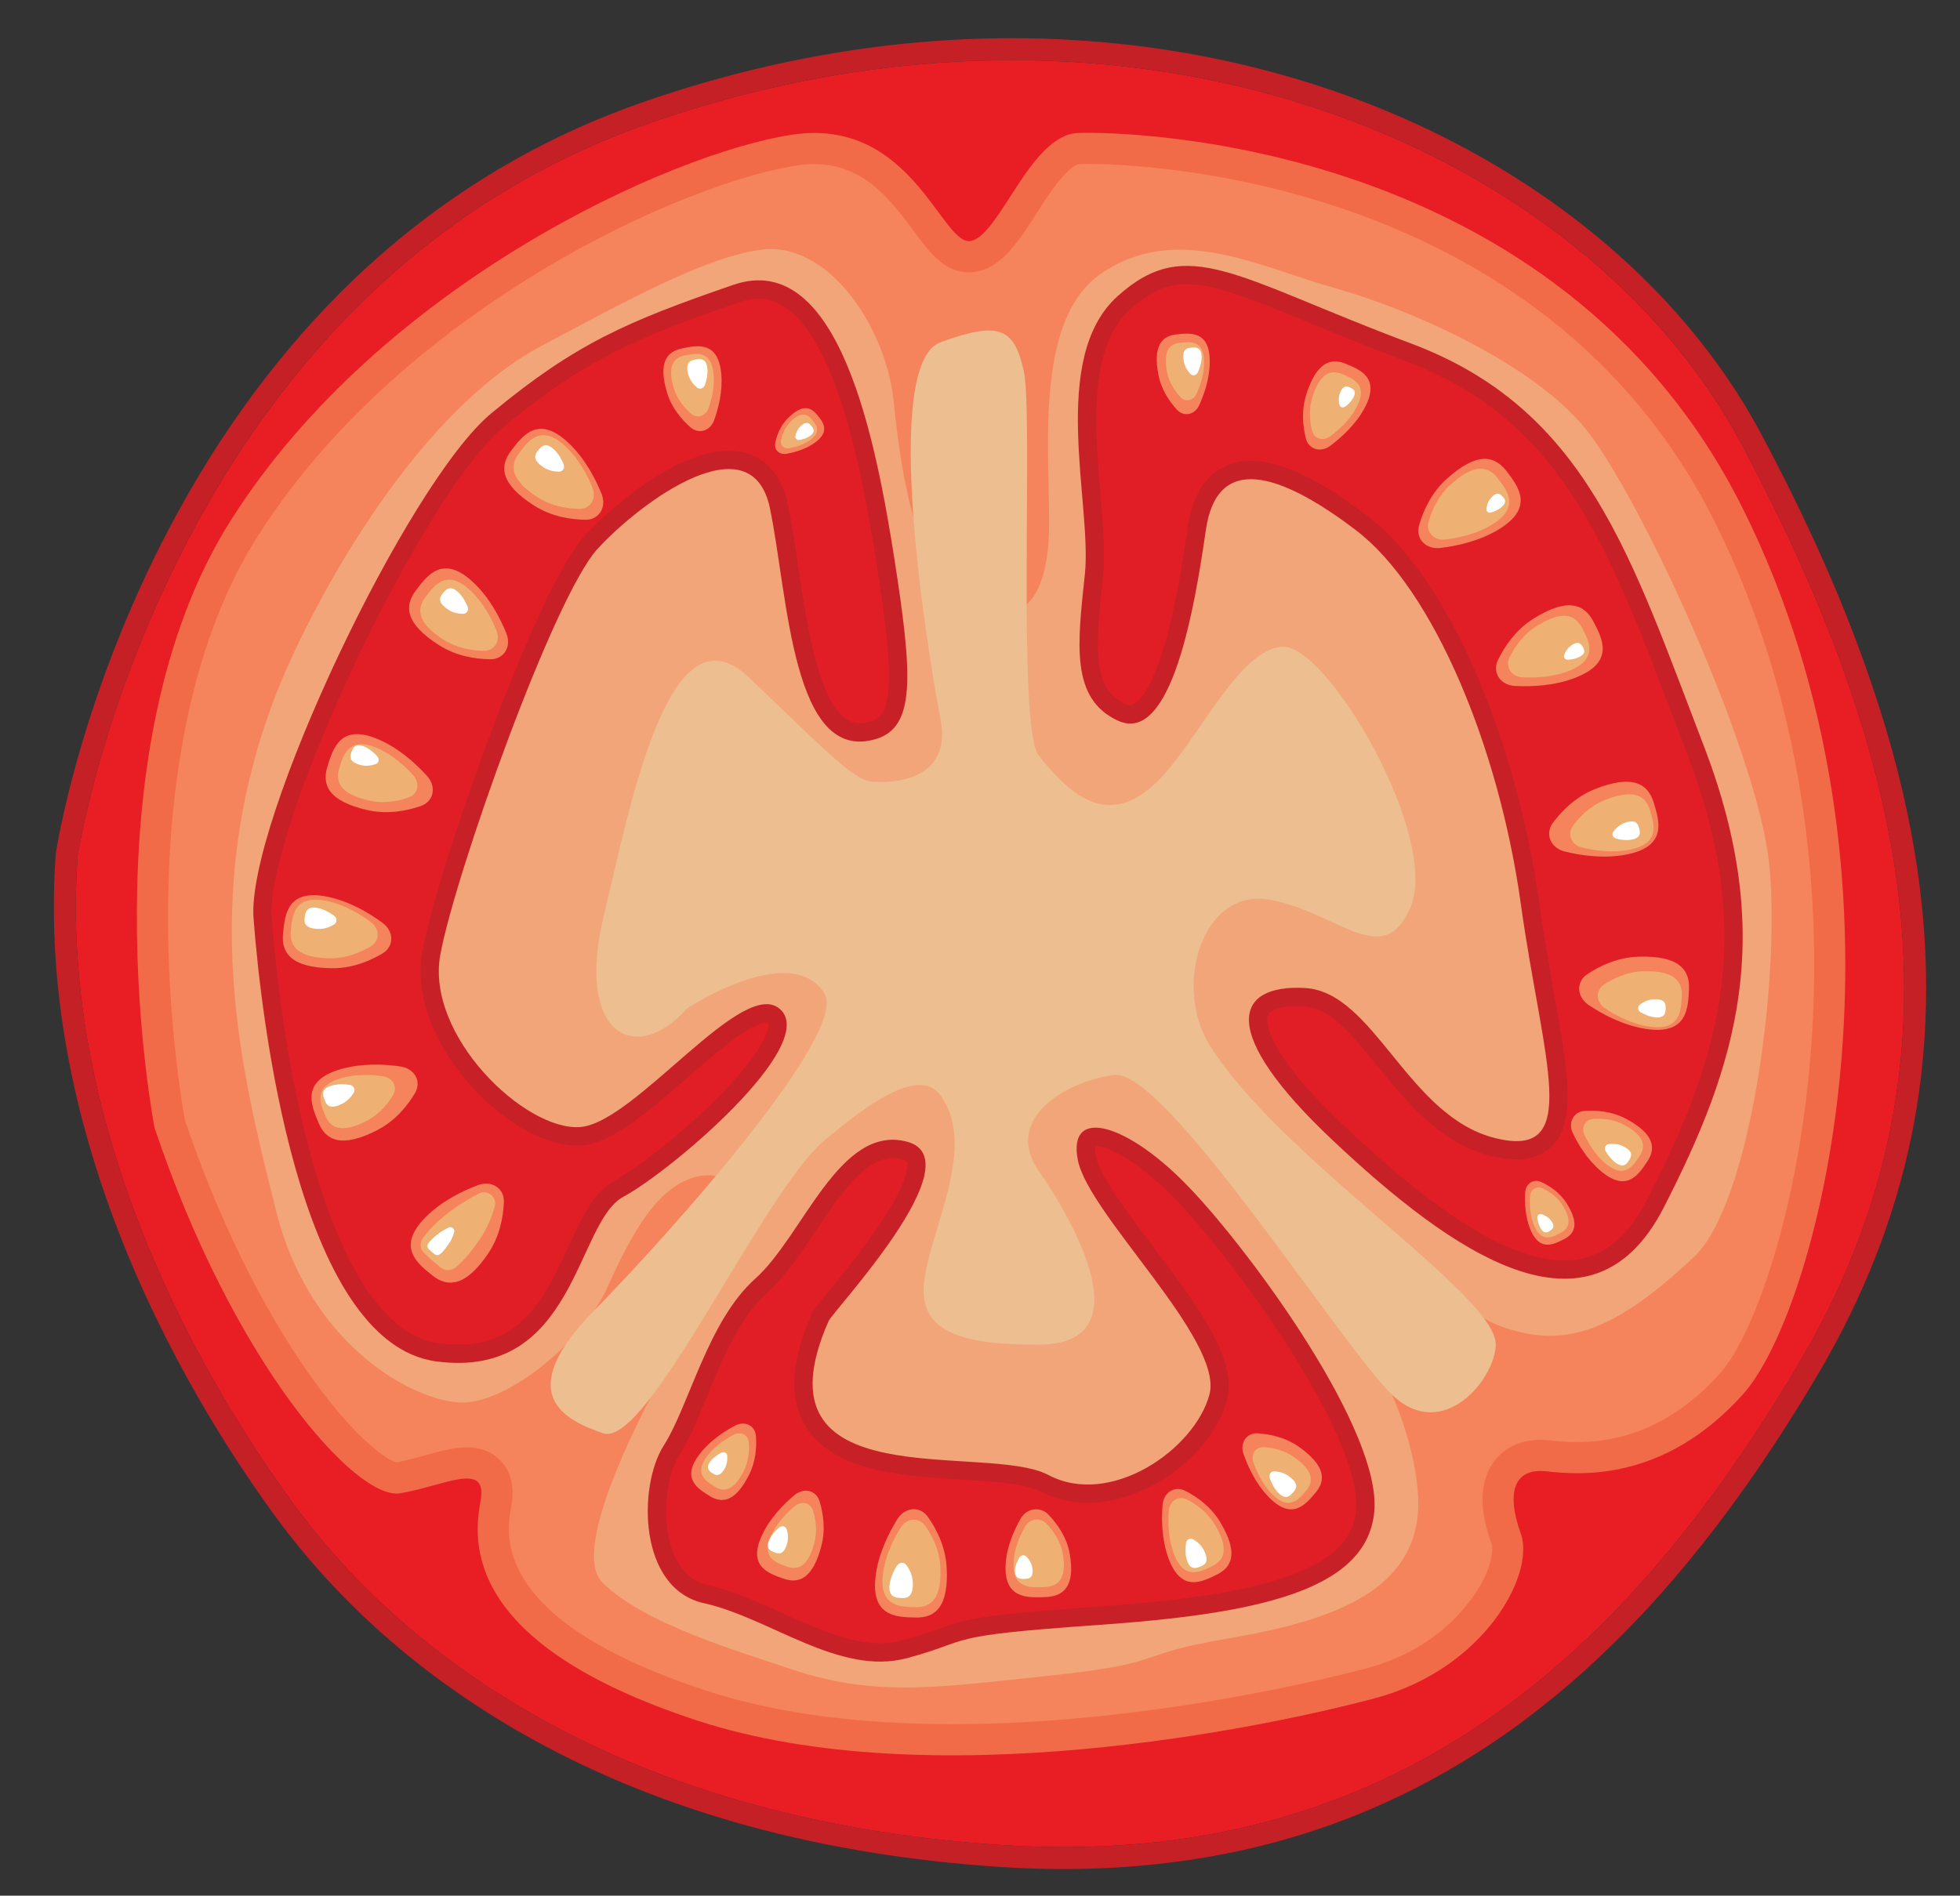 <?xml version="1.0" encoding="utf-8"?>
<!-- Generator: Adobe Illustrator 17.0.0, SVG Export Plug-In . SVG Version: 6.00 Build 0)  -->
<!DOCTYPE svg PUBLIC "-//W3C//DTD SVG 1.1//EN" "http://www.w3.org/Graphics/SVG/1.1/DTD/svg11.dtd">
<svg version="1.1" id="Layer_1" xmlns="http://www.w3.org/2000/svg" xmlns:xlink="http://www.w3.org/1999/xlink" x="0px" y="0px"
	 width="59.544px" height="57.605px" viewBox="0 0 59.544 57.605" enable-background="new 0 0 59.544 57.605" xml:space="preserve">
<rect x="0" y="0" width="59.544" height="57.605" fill="#333333" stroke="none"/>
<g>
	<g>
		<path fill="#E91E25" d="M19.68,3.761C4.954,8.924,2.358,26.017,2.358,26.017C1.802,33.805,5.586,41.15,8.925,45.713
			c3.336,4.562,9.902,9.569,21.42,10.348c11.516,0.779,18.751-5.229,24.313-14.644c5.562-9.414,3.115-18.74-1.717-27.863
			C48.112,4.429,34.406-1.401,19.68,3.761z"/>
		<path fill="#C52026" d="M53.533,13.241c-0.925-1.747-2.163-3.379-3.676-4.853c-1.513-1.469-3.273-2.755-5.234-3.822
			c-4.095-2.227-8.894-3.405-13.877-3.405v0.667V1.161c-3.759,0-7.557,0.663-11.289,1.97c-3.453,1.211-6.539,3.168-9.171,5.815
			c-2.096,2.109-3.91,4.66-5.387,7.577c-2.508,4.958-3.174,9.215-3.201,9.392l-0.002,0.027l-0.004,0.026
			c-0.257,3.621,0.369,7.436,1.866,11.345c1.457,3.804,3.428,6.881,4.826,8.792c0.927,1.265,2.015,2.456,3.232,3.538
			c1.38,1.227,2.942,2.32,4.63,3.247c3.978,2.184,8.709,3.476,14.053,3.836c0.678,0.046,1.355,0.07,2.015,0.07
			c2.593,0,5.063-0.364,7.338-1.084c2.166-0.684,4.236-1.717,6.147-3.069c3.469-2.452,6.553-6.013,9.432-10.886
			c1.378-2.331,2.334-4.77,2.841-7.248c0.468-2.305,0.567-4.732,0.29-7.207c-0.254-2.278-0.813-4.598-1.704-7.094
			C55.883,18.021,54.859,15.743,53.533,13.241z M54.658,41.417c-5.24,8.866-11.96,14.712-22.343,14.712
			c-0.644,0-1.301-0.023-1.97-0.068c-11.518-0.779-18.085-5.786-21.42-10.348C5.586,41.15,1.802,33.805,2.358,26.017
			c0,0,2.595-17.093,17.322-22.256c3.802-1.331,7.534-1.933,11.066-1.933c10.145,0,18.614,4.956,22.195,11.725
			C57.774,22.677,60.22,32.003,54.658,41.417z"/>
	</g>
	<path fill="#F26B48" d="M46.98,44.71c1.002,0.11,3.561,0.334,5.961-2.33c2.404-2.665,5.612-15.696,0-26.936
		C47.331,4.207,34.183,3.985,32.745,4.042c-1.439,0.059-2.346,3.057-3.235,3.278c-0.891,0.224-1.78-3.782-5.452-3.226
		S11.583,8.625,7.032,15.779c-4.549,7.152-2.337,18.489-2.337,18.489c2.388,7.136,6.121,11.333,7.458,11.11
		c1.333-0.222,2.672-1.002,2.447,0.223c-0.223,1.224-0.556,4.34,6.564,6.676c7.122,2.336,17.249,0.224,20.594-0.668
		c3.349-0.89,4.887-3.783,4.443-5.007C45.756,45.377,45.978,44.599,46.98,44.71z"/>
	<path fill="#F5845C" d="M46.8,43.753c0.09,0,0.189,0.007,0.284,0.017c0.245,0.028,0.513,0.052,0.83,0.052
		c1.628,0,3.084-0.698,4.327-2.075c1.056-1.173,2.384-4.97,2.764-9.695c0.212-2.662,0.115-5.314-0.293-7.883
		c-0.47-2.973-1.351-5.767-2.613-8.301C46.816,5.287,34.453,4.982,33.06,4.982c-0.142,0-0.234,0.003-0.277,0.006
		c-0.072,0.002-0.236,0.094-0.466,0.343c-0.284,0.31-0.567,0.746-0.837,1.167c-0.536,0.836-1.002,1.557-1.74,1.741
		c-0.099,0.025-0.2,0.038-0.301,0.038c-0.754,0-1.211-0.619-1.695-1.273c-0.664-0.898-1.492-2.017-3.003-2.017
		c-0.171,0-0.356,0.014-0.54,0.043c-1.531,0.232-4.502,1.22-7.836,3.241c-2.55,1.548-6.1,4.194-8.531,8.015
		c-2.226,3.495-2.712,8.12-2.73,11.384c-0.016,3.317,0.437,5.944,0.511,6.358c0.981,2.916,2.316,5.651,3.766,7.71
		c1.333,1.901,2.348,2.627,2.663,2.699c0.284-0.052,0.585-0.133,0.876-0.214c0.448-0.124,0.873-0.242,1.261-0.242
		c0.574,0,0.905,0.254,1.083,0.467c0.277,0.333,0.367,0.777,0.268,1.321c-0.155,0.854-0.63,3.456,5.929,5.608
		c2.057,0.674,4.569,1.016,7.469,1.016c5.9,0,11.521-1.416,12.59-1.698c2.305-0.615,3.273-2.175,3.516-2.637
		c0.297-0.57,0.329-0.998,0.279-1.135c-0.383-1.052-0.367-1.885,0.047-2.476C45.674,44.001,46.183,43.753,46.8,43.753z"/>
	<path fill="#F2A579" d="M39.496,35.955c1.319-0.124,4.241,3.676,6.089,4.345c1.853,0.668,3.349,0.278,5.88-2.108
		c1.713-1.615,2.62-8.41,2.289-11.882c-0.335-3.472-4.007-11.383-5.627-13.33c-1.621-1.948-5.225-3.561-7.559-4.22
		c-2.337-0.66-4.844-2.013-7.124-0.44c-2.282,1.573-1.391,6.44-1.612,8.399c-0.221,1.961-1.155,1.859-1.155,1.859
		c-2.722,0.505-3.298-4.153-3.53-6.396c-0.234-2.244-1.981-4.863-4.027-4.594c-1.738,0.23-4.297,1.667-6.632,2.902
		c-4.094,2.162-7.221,8.33-8.101,10.602c-2.418,6.248-1.042,11.529,0,15.703c1.042,4.173,4.299,5.841,5.681,5.823
		c1.384-0.017,3.627-1.818,4.396-3.523c0.768-1.704,1.556-3.111,2.778-3.356c1.229-0.244,2.13,1.221,0.907,2.8
		c-1.222,1.578-5.135,8.288-3.847,9.553c1.288,1.267,4.14,2.087,5.765,2.639c2.541,0.863,4.606,0.522,7.604,0.211
		c4.005-0.417,2.553-0.627,5.61-1.148c3.062-0.52,5.639-1.372,5.799-3.881c0.07-1.075-0.405-3.878-2.654-6.486
		C38.174,36.818,38.17,36.077,39.496,35.955z"/>
	<g>
		<path fill="#C72026" d="M18.161,16.669c1.335-1.446,4.671-3.894,5.229-1.225c0.556,2.671,0.668,7.79,3.226,7.011
			c1.193-0.363,1.114-1.892,0.558-5.453c-0.558-3.56-1.67-9.458-4.896-8.346c-3.228,1.112-4.788,1.781-7.345,3.897
			c-2.559,2.113-7.455,12.46-7.23,15.355c0.218,2.893,1.333,12.907,5.56,13.463c4.227,0.556,4.227-4.229,5.677-5.006
			c1.447-0.779,5.898-4.564,4.783-5.676c-1.11-1.113-4.425,3.45-6.107,3.56c-1.682,0.111-4.684-2.78-4.241-5.229
			C13.821,26.573,16.823,18.115,18.161,16.669z"/>
	</g>
	<g>
		<path fill="#E11E26" d="M17.753,16.291c0.826-0.897,2.809-2.593,4.385-2.593c0.545,0,1.499,0.213,1.799,1.634
			c0.11,0.538,0.205,1.16,0.301,1.819c0.302,2.037,0.718,4.827,1.88,4.827c0.103,0,0.214-0.018,0.335-0.055
			c0.243-0.073,0.484-0.214,0.542-1.033c0.056-0.824-0.101-2.064-0.371-3.802c-0.275-1.735-0.633-3.729-1.238-5.355
			c-0.653-1.763-1.441-2.656-2.337-2.656c-0.187,0-0.385,0.036-0.592,0.107c-3.138,1.083-4.666,1.729-7.17,3.798
			c-1.11,0.917-2.884,3.741-4.513,7.194c-1.598,3.393-2.613,6.484-2.521,7.69c0.441,5.725,2.037,12.554,5.083,12.954
			c0.203,0.026,0.399,0.041,0.583,0.041c1.976,0,2.674-1.518,3.352-2.985c0.41-0.89,0.763-1.656,1.404-2.001
			c0.538-0.289,1.679-1.139,2.74-2.143c1.13-1.068,1.848-2.012,1.925-2.527c0.002-0.03,0.011-0.1-0.011-0.123
			c-0.007-0.008-0.011-0.011-0.041-0.011c-0.479,0-1.6,0.977-2.422,1.691c-1.17,1.02-2.276,1.983-3.214,2.045
			c-0.043,0.002-0.086,0.003-0.13,0.003l0,0c-1.033,0-2.37-0.795-3.392-2.025c-1.047-1.252-1.519-2.66-1.301-3.865
			C13.28,26.423,16.297,17.866,17.753,16.291z"/>
	</g>
	<path fill="#C72026" d="M45.422,34.584c-2.67-0.666-3.671-4.451-5.787-4.562c-2.111-0.112-2.692,1.298,0.878,4.654
		c3.575,3.358,7.802,6.363,10.028,2.023c2.226-4.34,3.446-8.234,1.224-14.022c-2.226-5.785-3.561-10.238-8.9-12.24
		c-5.342-2.002-6.791-3.338-8.903-1.446c-2.116,1.892-0.779,6.342-1.004,8.457c-0.223,2.114-0.446,3.784,1.004,4.451
		c1.627,0.751,2.334-3.449,2.67-5.786c0.333-2.338,2.224-1.781,4.563,0c2.336,1.779,4.34,6.564,5.006,11.349
		C46.867,32.248,48.094,35.251,45.422,34.584z"/>
	<path fill="#E11E26" d="M46.073,35.233L46.073,35.233c-0.236,0-0.493-0.036-0.786-0.109c-1.531-0.384-2.542-1.623-3.431-2.718
		c-0.777-0.959-1.454-1.786-2.251-1.828c-0.065-0.003-0.133-0.006-0.194-0.006c-0.482,0-0.824,0.107-0.894,0.28
		c-0.034,0.089-0.266,0.935,2.377,3.418c1.841,1.73,4.529,4.031,6.631,4.031c1.054,0,1.882-0.608,2.519-1.857
		c0.919-1.794,1.904-3.945,2.224-6.289c0.319-2.322-0.009-4.634-1.024-7.277c-0.16-0.418-0.317-0.828-0.47-1.231
		c-1.965-5.176-3.385-8.917-8.108-10.688c-1.134-0.427-2.082-0.817-2.92-1.162c-1.697-0.699-2.818-1.161-3.691-1.161
		c-0.606,0-1.123,0.23-1.724,0.769c-1.281,1.147-1.069,3.634-0.898,5.631c0.077,0.922,0.148,1.792,0.079,2.469l-0.018,0.186
		c-0.228,2.118-0.295,3.242,0.698,3.703c0.056,0.025,0.103,0.037,0.144,0.037c0.052,0,0.5-0.048,1.013-1.738
		c0.351-1.153,0.574-2.56,0.732-3.66c0.25-1.765,1.312-2.028,1.925-2.028c0.903,0,2.055,0.545,3.525,1.665
		c1.204,0.917,2.348,2.566,3.302,4.77c0.903,2.074,1.585,4.543,1.92,6.945c0.14,1.006,0.308,1.943,0.452,2.77
		c0.41,2.288,0.677,3.801,0.02,4.592C46.953,35.069,46.566,35.233,46.073,35.233z"/>
	<path fill="#C72026" d="M27.561,34.695c-2.057-0.556-3.167,2.871-4.617,4.161c-1.445,1.292-2.001,3.851-2.782,5.074
		c-0.779,1.226-0.779,4.342,1.224,4.787c2.004,0.445,4.117,2.225,6.174,1.668c2.062-0.556,0.948-0.668,5.731-1.001
		c4.788-0.335,8.236-1.002,8.459-3.45c0.223-2.449-3.671-7.788-5.567-9.792c-1.889-2.003-3.764-2.56-3.439-0.891
		c0.328,1.669,4.443,5.464,3.998,7.129c-0.446,1.662-3.005,3.444-4.896,2.44c-1.891-1.001-9.069,0.78-6.676-4.672
		C25.312,39.826,29.623,35.251,27.561,34.695z"/>
	<path fill="#E11E26" d="M25.166,39.251c0.446-0.548,1.128-1.375,1.661-2.199c0.817-1.259,0.745-1.671,0.725-1.741
		c-0.004-0.012-0.016-0.046-0.135-0.078c-0.101-0.028-0.2-0.042-0.297-0.042c-0.855,0-1.616,1.135-2.35,2.231
		c-0.479,0.709-0.927,1.379-1.452,1.849c-0.842,0.751-1.38,2.044-1.848,3.187c-0.277,0.666-0.534,1.297-0.837,1.77
		c-0.401,0.632-0.567,2.015-0.164,2.989c0.221,0.529,0.567,0.851,1.038,0.955c0.774,0.171,1.546,0.521,2.291,0.858
		c0.986,0.444,2.006,0.904,2.94,0.904c0.241,0,0.461-0.028,0.68-0.086c0.531-0.144,0.837-0.254,1.105-0.352
		c0.795-0.287,1.157-0.419,4.734-0.668c1.857-0.13,4.196-0.35,5.796-0.903c1.812-0.628,2.093-1.465,2.143-2.042
		c0.196-2.142-3.473-7.308-5.411-9.361c-1.179-1.247-2.141-1.701-2.499-1.701c-0.004,0-0.011,0-0.013,0.001
		c-0.009,0.052-0.011,0.155,0.02,0.321c0.115,0.584,0.972,1.724,1.731,2.731c1.326,1.764,2.582,3.429,2.258,4.648
		c-0.448,1.675-2.429,3.145-4.236,3.145c-0.522,0-1.011-0.121-1.459-0.355c-0.43-0.228-1.395-0.289-2.325-0.348
		c-1.853-0.115-3.946-0.244-4.788-1.623c-0.513-0.842-0.452-1.959,0.187-3.418C24.716,39.801,24.81,39.684,25.166,39.251z"/>
	<path fill="#ECBE90" d="M33.841,32.666c1.558-0.213,6.902,8.224,8.446,9.714c1.549,1.489,3.14-0.486,3.154-1.519
		c0.022-1.524-6.503-5.613-8.689-9.096c-1.119-1.788-0.241-4.783,1.812-4.425c2.057,0.36,3.455,2.175,4.284,0.237
		c0.909-2.149-2.517-7.986-3.876-7.925c-1.355,0.06-2.586,2.906-3.829,4.11c-1.434,1.389-2.557,0.493-3.588-0.804
		c-0.662-0.828-0.162-10.387-0.452-11.677c-0.286-1.288-0.711-1.548-2.53-0.882c-1.817,0.665-0.405,9.349,0,11.463
		c0.408,2.115-1.988,1.893-1.988,1.893c-0.597,0.019-1.301-0.752-3.831-3.168c-2.431-2.323-3.599,3.836-4.428,7.315
		c-0.826,3.482,0.939,4.531,2.555,2.738c0,0,3.133-2.067,4.162-0.458c0.75,1.181-4.551,7.147-7.001,9.651
		c-2.447,2.503-0.952,3.306,0.284,3.721c1.355,0.457,4.835-7.321,6.717-8.895c1.155-0.969,2.861-2.306,3.529-1.371
		c1.099,1.535-0.227,3.866-0.486,5.568c-0.261,1.704,1.279,2.004,3.462,2.004c3.21,0,1.072-3.753,0.007-5.283
		C30.489,34.05,32.283,32.879,33.841,32.666z"/>
	<path fill="#F5845C" d="M48.225,29.601c-0.351,0.231-0.329,0.694,0.043,0.942c0.423,0.285,1.036,0.609,1.708,0.719
		c1.274,0.207,1.308-0.607,1.335-1.199c0.029-0.592-0.297-1.031-1.537-0.991C49.141,29.09,48.599,29.352,48.225,29.601z"/>
	<path fill="#F5845C" d="M48.139,33.759c-0.333,0.022-0.509,0.35-0.36,0.668c0.173,0.365,0.455,0.828,0.867,1.169
		c0.777,0.647,1.132,0.097,1.398-0.3c0.263-0.399,0.221-0.831-0.635-1.293C48.972,33.768,48.497,33.734,48.139,33.759z"/>
	<path fill="#F5845C" d="M46.82,35.918c-0.23-0.107-0.468,0.047-0.486,0.316c-0.018,0.307,0,0.72,0.146,1.099
		c0.284,0.72,0.725,0.481,1.051,0.313c0.322-0.169,0.45-0.474,0.05-1.1C47.374,36.228,47.068,36.032,46.82,35.918z"/>
	<path fill="#EFB173" d="M46.861,36.11c-0.182-0.083-0.367,0.037-0.381,0.248c-0.013,0.24,0,0.563,0.117,0.86
		c0.221,0.565,0.567,0.377,0.819,0.245c0.25-0.133,0.356-0.37,0.038-0.86C47.295,36.353,47.056,36.2,46.861,36.11z"/>
	<path fill="#F5845C" d="M48.454,23.978c-0.59,0.235-1.008,0.665-1.279,1.026c-0.248,0.338-0.072,0.766,0.365,0.872
		c0.495,0.122,1.179,0.221,1.85,0.095c1.272-0.24,1.022-1.016,0.849-1.584C50.064,23.821,49.609,23.521,48.454,23.978z"/>
	<path fill="#EFB173" d="M48.763,24.308c-0.448,0.178-0.768,0.504-0.975,0.782c-0.189,0.258-0.054,0.584,0.277,0.665
		c0.381,0.092,0.901,0.168,1.414,0.072c0.97-0.183,0.779-0.775,0.644-1.208C49.994,24.186,49.643,23.958,48.763,24.308z"/>
	<path fill="#F5845C" d="M46.57,18.81c-0.533,0.34-0.864,0.839-1.062,1.245c-0.185,0.378,0.07,0.767,0.518,0.789
		c0.511,0.028,1.202-0.003,1.837-0.251c1.204-0.47,0.817-1.187,0.54-1.712C48.126,18.356,47.622,18.146,46.57,18.81z"/>
	<path fill="#EFB173" d="M46.672,19.032c-0.41,0.259-0.662,0.638-0.813,0.949c-0.137,0.287,0.056,0.583,0.396,0.601
		c0.387,0.02,0.914-0.003,1.398-0.191c0.916-0.36,0.623-0.906,0.412-1.306C47.856,18.685,47.469,18.525,46.672,19.032z"/>
	<path fill="#F5845C" d="M43.948,14.554c-0.47,0.424-0.711,0.974-0.837,1.407c-0.117,0.403,0.2,0.742,0.644,0.69
		c0.509-0.06,1.182-0.206,1.767-0.559c1.105-0.666,0.603-1.308,0.243-1.779C45.404,13.843,44.871,13.722,43.948,14.554z"/>
	<path fill="#EFB173" d="M44.065,14.728c-0.371,0.339-0.565,0.773-0.664,1.119c-0.092,0.318,0.158,0.588,0.511,0.546
		c0.403-0.047,0.939-0.163,1.402-0.442c0.876-0.531,0.477-1.039,0.191-1.413C45.22,14.163,44.797,14.069,44.065,14.728z"/>
	<path fill="#F5845C" d="M39.689,11.973c-0.16,0.496-0.11,0.986-0.018,1.347c0.081,0.334,0.446,0.447,0.743,0.226
		c0.335-0.252,0.759-0.634,1.029-1.124c0.511-0.932-0.108-1.182-0.561-1.367C40.434,10.866,40.002,11,39.689,11.973z"/>
	<path fill="#F5845C" d="M35.732,10.163c-0.432,0.047-0.709,0.336-0.54,1.229c0.09,0.455,0.34,0.815,0.563,1.059
		c0.212,0.225,0.543,0.157,0.678-0.142c0.155-0.341,0.319-0.819,0.319-1.319C36.754,10.045,36.162,10.115,35.732,10.163z"/>
	<path fill="#F5845C" d="M15.525,13.7c-0.354,0.466-0.331,1.005,0.702,1.664c0.529,0.337,1.112,0.424,1.558,0.43
		c0.414,0.005,0.655-0.384,0.488-0.795c-0.191-0.466-0.506-1.07-0.995-1.533C16.355,12.588,15.878,13.236,15.525,13.7z"/>
	<path fill="#F5845C" d="M20.722,10.587c-0.461,0.092-0.734,0.423-0.457,1.344c0.139,0.47,0.448,0.823,0.714,1.056
		c0.245,0.215,0.599,0.109,0.716-0.218c0.133-0.372,0.266-0.891,0.216-1.416C21.816,10.357,21.186,10.493,20.722,10.587z"/>
	<path fill="#EFB173" d="M20.806,10.802c-0.34,0.069-0.54,0.312-0.338,0.989c0.104,0.347,0.329,0.607,0.524,0.778
		c0.185,0.159,0.444,0.081,0.531-0.161c0.097-0.274,0.194-0.656,0.155-1.042C21.609,10.633,21.145,10.733,20.806,10.802z"/>
	<path fill="#FFFFFF" d="M21.076,10.935c-0.16,0.033-0.254,0.149-0.16,0.469c0.052,0.163,0.158,0.286,0.252,0.368
		c0.083,0.074,0.207,0.036,0.248-0.077c0.045-0.13,0.09-0.311,0.074-0.493C21.458,10.855,21.24,10.902,21.076,10.935z"/>
	<path fill="#F5845C" d="M23.905,12.74c-0.212,0.224-0.311,0.504-0.353,0.724c-0.043,0.204,0.126,0.364,0.344,0.325
		c0.245-0.044,0.574-0.135,0.844-0.326c0.52-0.364,0.245-0.669,0.052-0.893C24.594,12.345,24.326,12.3,23.905,12.74z"/>
	<path fill="#EFB173" d="M23.988,12.846c-0.155,0.166-0.23,0.371-0.261,0.534c-0.031,0.151,0.092,0.269,0.254,0.24
		c0.18-0.033,0.421-0.1,0.619-0.241c0.385-0.268,0.182-0.493,0.04-0.657C24.497,12.556,24.297,12.522,23.988,12.846z"/>
	<path fill="#FFFFFF" d="M24.297,12.978c-0.079,0.082-0.117,0.187-0.133,0.269c-0.016,0.076,0.047,0.135,0.126,0.122
		c0.095-0.016,0.218-0.051,0.317-0.122c0.194-0.136,0.09-0.25,0.018-0.334C24.551,12.83,24.454,12.813,24.297,12.978z"/>
	<path fill="#F5845C" d="M12.634,17.942c-0.355,0.466-0.331,1.005,0.702,1.662c0.527,0.337,1.112,0.424,1.558,0.43
		c0.412,0.004,0.655-0.383,0.488-0.792c-0.189-0.467-0.506-1.071-0.993-1.535C13.463,16.829,12.986,17.475,12.634,17.942z"/>
	<path fill="#EFB173" d="M12.929,18.139c-0.277,0.365-0.259,0.787,0.549,1.301c0.414,0.263,0.873,0.332,1.22,0.337
		c0.324,0.005,0.513-0.3,0.383-0.621c-0.149-0.366-0.396-0.839-0.779-1.201C13.58,17.267,13.204,17.775,12.929,18.139z"/>
	<path fill="#FFFFFF" d="M13.427,18.064c-0.099,0.132-0.09,0.282,0.2,0.468c0.146,0.095,0.311,0.119,0.441,0.121
		c0.115,0,0.182-0.108,0.135-0.224c-0.056-0.131-0.142-0.302-0.281-0.432C13.663,17.75,13.526,17.933,13.427,18.064z"/>
	<path fill="#F5845C" d="M11.518,22.477c-1.17-0.512-1.398,0.258-1.571,0.816c-0.175,0.559,0.032,1.057,1.225,1.326
		c0.612,0.136,1.191,0.02,1.614-0.127c0.389-0.135,0.484-0.583,0.189-0.911C12.634,23.206,12.132,22.745,11.518,22.477z"/>
	<path fill="#EFB173" d="M11.473,22.739c-0.866-0.379-1.038,0.191-1.168,0.606c-0.126,0.414,0.025,0.783,0.914,0.983
		c0.452,0.101,0.882,0.016,1.193-0.094c0.288-0.1,0.36-0.432,0.139-0.676C12.301,23.281,11.93,22.938,11.473,22.739z"/>
	<path fill="#FFFFFF" d="M10.66,22.906c-0.043,0.147,0.009,0.278,0.326,0.348c0.16,0.037,0.311,0.006,0.421-0.033
		c0.106-0.036,0.128-0.153,0.052-0.24c-0.09-0.099-0.223-0.219-0.383-0.29C10.768,22.556,10.707,22.758,10.66,22.906z"/>
	<path fill="#F5845C" d="M8.598,28.373c-0.056,0.581,0.241,1.029,1.468,1.049c0.626,0.011,1.17-0.221,1.553-0.448
		c0.356-0.213,0.356-0.67,0.002-0.931c-0.408-0.301-0.99-0.648-1.65-0.789C8.724,26.99,8.657,27.79,8.598,28.373z"/>
	<path fill="#EFB173" d="M8.835,28.278c-0.045,0.466,0.198,0.824,1.179,0.842c0.502,0.007,0.937-0.178,1.245-0.36
		c0.286-0.17,0.286-0.536,0-0.746c-0.324-0.24-0.792-0.52-1.319-0.634C8.936,27.169,8.882,27.812,8.835,28.278z"/>
	<path fill="#FFFFFF" d="M9.251,27.921c-0.014,0.171,0.074,0.302,0.437,0.308c0.182,0.003,0.342-0.064,0.457-0.133
		c0.103-0.062,0.103-0.197,0-0.272c-0.122-0.089-0.293-0.192-0.488-0.232C9.292,27.514,9.273,27.75,9.251,27.921z"/>
	<path fill="#F5845C" d="M24.135,45.433c-0.324,0.271-0.729,0.68-0.972,1.191c-0.468,0.968,0.173,1.184,0.639,1.347
		c0.464,0.163,0.891,0.006,1.15-0.992c0.135-0.51,0.054-1.002-0.054-1.36C24.794,45.285,24.423,45.194,24.135,45.433z"/>
	<path fill="#F5845C" d="M27.259,46.165c-0.263,0.428-0.57,1.039-0.655,1.706c-0.164,1.264,0.637,1.271,1.222,1.281
		c0.585,0.013,1.006-0.324,0.932-1.546c-0.041-0.625-0.311-1.149-0.57-1.513C27.952,45.756,27.493,45.791,27.259,46.165z"/>
	<path fill="#F5845C" d="M31.011,46.14c-0.207,0.363-0.437,0.875-0.461,1.419c-0.05,1.035,0.689,0.995,1.222,0.971
		c0.538-0.024,0.896-0.32,0.727-1.307c-0.086-0.504-0.376-0.913-0.644-1.193C31.61,45.769,31.196,45.823,31.011,46.14z"/>
	<path fill="#EFB173" d="M31.144,46.386c-0.16,0.281-0.335,0.674-0.353,1.094c-0.043,0.797,0.522,0.764,0.937,0.747
		c0.414-0.019,0.691-0.245,0.56-1.006c-0.068-0.387-0.29-0.703-0.493-0.918C31.603,46.102,31.286,46.144,31.144,46.386z"/>
	<path fill="#FFFFFF" d="M30.962,47.337c-0.056,0.098-0.119,0.234-0.126,0.38c-0.013,0.278,0.185,0.268,0.326,0.261
		c0.149-0.006,0.243-0.086,0.198-0.351c-0.025-0.135-0.101-0.244-0.173-0.321C31.12,47.237,31.009,47.251,30.962,47.337z"/>
	<path fill="#F5845C" d="M36.013,45.305c-0.324-0.168-0.666,0.043-0.695,0.431c-0.036,0.444-0.025,1.044,0.175,1.603
		c0.383,1.057,1.013,0.737,1.477,0.508c0.461-0.228,0.657-0.662,0.103-1.588C36.79,45.785,36.364,45.484,36.013,45.305z"/>
	<path fill="#EFB173" d="M36.063,45.569c-0.257-0.133-0.531,0.035-0.556,0.344c-0.025,0.352-0.018,0.83,0.144,1.274
		c0.304,0.842,0.806,0.585,1.175,0.404c0.369-0.181,0.522-0.527,0.079-1.264C36.682,45.951,36.34,45.713,36.063,45.569z"/>
	<path fill="#F5845C" d="M38.208,43.555c-0.335-0.02-0.549,0.288-0.43,0.628c0.135,0.39,0.369,0.894,0.749,1.292
		c0.72,0.754,1.135,0.246,1.443-0.121c0.306-0.366,0.308-0.807-0.506-1.386C39.045,43.672,38.573,43.579,38.208,43.555z"/>
	<path fill="#F5845C" d="M22.332,43.32c-0.329,0.176-0.759,0.455-1.067,0.853c-0.588,0.755-0.068,1.063,0.304,1.292
		c0.374,0.228,0.774,0.17,1.186-0.648c0.212-0.417,0.234-0.86,0.209-1.192C22.933,43.316,22.629,43.166,22.332,43.32z"/>
	<path fill="#F5845C" d="M10.352,32.489c-1.215,0.352-0.903,1.086-0.677,1.624c0.218,0.538,0.695,0.788,1.778,0.233
		c0.554-0.285,0.923-0.74,1.15-1.122c0.214-0.35,0-0.753-0.435-0.816C11.673,32.335,10.996,32.304,10.352,32.489z"/>
	<path fill="#EFB173" d="M10.363,32.763c-0.858,0.247-0.637,0.761-0.482,1.138c0.158,0.377,0.491,0.553,1.252,0.162
		c0.387-0.197,0.646-0.518,0.806-0.784c0.146-0.247,0-0.528-0.308-0.574C11.286,32.656,10.811,32.632,10.363,32.763z"/>
	<path fill="#FFFFFF" d="M10.077,32.989c-0.36,0.103-0.266,0.319-0.198,0.478c0.061,0.16,0.203,0.234,0.525,0.07
		c0.162-0.083,0.272-0.219,0.342-0.331c0.061-0.105,0-0.223-0.133-0.242C10.469,32.944,10.269,32.934,10.077,32.989z"/>
	<path fill="#F5845C" d="M14.521,36.013c-0.477,0.178-1.094,0.482-1.578,0.96c-0.914,0.912-0.272,1.413,0.189,1.782
		c0.459,0.369,1.006,0.36,1.699-0.664c0.353-0.523,0.459-1.113,0.477-1.562C15.326,36.111,14.939,35.857,14.521,36.013z"/>
	<path fill="#EFB173" d="M14.546,36.271c-0.471,0.243-0.963,0.564-1.373,0.971c-0.164,0.166-0.272,0.301-0.34,0.404
		c-0.088,0.133-0.07,0.308,0.043,0.422c0.149,0.154,0.372,0.334,0.504,0.439l0.018,0.016l0.005,0.003
		c0.117,0.093,0.284,0.096,0.407,0.007c0.162-0.119,0.423-0.368,0.772-0.884c0.216-0.317,0.356-0.659,0.45-0.99
		C15.11,36.376,14.806,36.135,14.546,36.271z"/>
	<path fill="#FFFFFF" d="M13.62,37.304c-0.169,0.087-0.347,0.202-0.495,0.349c-0.061,0.06-0.097,0.109-0.121,0.146
		c-0.032,0.048-0.025,0.11,0.016,0.153c0.052,0.054,0.131,0.119,0.18,0.158l0.009,0.006l0,0c0.043,0.035,0.103,0.036,0.146,0.003
		c0.061-0.043,0.153-0.133,0.277-0.319c0.081-0.115,0.133-0.237,0.164-0.358C13.825,37.34,13.717,37.254,13.62,37.304z"/>
	<path fill="#EFB173" d="M15.77,13.768c-0.286,0.377-0.266,0.814,0.57,1.348c0.428,0.272,0.9,0.342,1.263,0.347
		c0.335,0.004,0.529-0.311,0.396-0.643c-0.153-0.378-0.412-0.868-0.806-1.243C16.441,12.866,16.056,13.389,15.77,13.768z"/>
	<path fill="#FFFFFF" d="M16.319,13.724c-0.103,0.136-0.095,0.293,0.205,0.484c0.155,0.098,0.324,0.124,0.455,0.125
		c0.121,0.002,0.189-0.111,0.14-0.232c-0.054-0.135-0.146-0.31-0.29-0.444C16.56,13.401,16.423,13.588,16.319,13.724z"/>
	<path fill="#EFB173" d="M35.844,10.417c-0.313,0.034-0.513,0.241-0.39,0.887c0.065,0.328,0.245,0.588,0.408,0.764
		c0.151,0.162,0.389,0.112,0.486-0.102c0.115-0.245,0.234-0.592,0.234-0.952C36.583,10.331,36.155,10.382,35.844,10.417z"/>
	<path fill="#FFFFFF" d="M36.153,10.568c-0.151,0.016-0.245,0.116-0.187,0.424c0.029,0.158,0.115,0.281,0.194,0.367
		c0.072,0.077,0.189,0.053,0.232-0.05c0.054-0.119,0.112-0.284,0.112-0.456C36.504,10.526,36.299,10.551,36.153,10.568z"/>
	<path fill="#EFB173" d="M39.872,12.062c-0.122,0.375-0.081,0.747-0.014,1.021c0.061,0.252,0.338,0.337,0.561,0.171
		c0.257-0.191,0.576-0.481,0.779-0.851c0.387-0.706-0.081-0.894-0.421-1.035C40.434,11.225,40.108,11.327,39.872,12.062z"/>
	<path fill="#EFB173" d="M48.729,29.92c-0.266,0.179-0.25,0.531,0.034,0.721c0.324,0.216,0.792,0.465,1.306,0.548
		c0.977,0.159,0.999-0.463,1.024-0.916c0.023-0.452-0.23-0.787-1.179-0.76C49.431,29.53,49.017,29.73,48.729,29.92z"/>
	<path fill="#EFB173" d="M48.403,34.001c-0.245,0.018-0.376,0.258-0.263,0.495c0.126,0.268,0.333,0.611,0.635,0.862
		c0.576,0.478,0.839,0.071,1.033-0.223c0.196-0.294,0.164-0.612-0.466-0.954C49.015,34.007,48.668,33.983,48.403,34.001z"/>
	<path fill="#EFB173" d="M24.148,45.769c-0.236,0.196-0.529,0.492-0.707,0.861c-0.335,0.7,0.128,0.857,0.464,0.975
		c0.335,0.118,0.644,0.003,0.833-0.718c0.099-0.369,0.041-0.725-0.041-0.983C24.623,45.662,24.353,45.596,24.148,45.769z"/>
	<path fill="#EFB173" d="M27.356,46.426c-0.214,0.347-0.457,0.839-0.529,1.377c-0.133,1.021,0.515,1.025,0.986,1.034
		c0.473,0.01,0.813-0.262,0.752-1.249c-0.029-0.503-0.25-0.926-0.455-1.221C27.912,46.095,27.543,46.124,27.356,46.426z"/>
	<path fill="#FFFFFF" d="M27.241,47.589c-0.088,0.139-0.185,0.339-0.214,0.556c-0.054,0.412,0.209,0.413,0.398,0.417
		c0.189,0.003,0.329-0.107,0.304-0.505c-0.014-0.201-0.103-0.374-0.187-0.492C27.468,47.456,27.318,47.467,27.241,47.589z"/>
	<path fill="#EFB173" d="M22.286,43.599c-0.248,0.13-0.563,0.337-0.79,0.63c-0.43,0.555-0.05,0.781,0.223,0.95
		c0.277,0.17,0.569,0.127,0.878-0.477c0.153-0.307,0.169-0.632,0.149-0.878C22.726,43.597,22.5,43.485,22.286,43.599z"/>
	<path fill="#EFB173" d="M38.393,43.976c-0.248-0.015-0.403,0.21-0.313,0.46c0.097,0.285,0.27,0.655,0.545,0.946
		c0.531,0.553,0.833,0.18,1.058-0.088c0.227-0.269,0.227-0.593-0.371-1.016C39.005,44.063,38.658,43.993,38.393,43.976z"/>
	<path fill="#FFFFFF" d="M38.721,44.71c-0.115-0.007-0.182,0.097-0.144,0.212c0.045,0.132,0.126,0.301,0.252,0.436
		c0.243,0.253,0.383,0.082,0.484-0.042c0.103-0.121,0.108-0.271-0.169-0.466C39.003,44.749,38.843,44.717,38.721,44.71z"/>
	<path fill="#FFFFFF" d="M36.252,46.779c-0.097-0.057-0.207,0.001-0.223,0.123c-0.018,0.137-0.027,0.325,0.027,0.502
		c0.101,0.335,0.304,0.248,0.45,0.183c0.151-0.063,0.216-0.195,0.061-0.493C36.486,46.941,36.36,46.841,36.252,46.779z"/>
	<path fill="#FFFFFF" d="M21.586,44.401c-0.175,0.226-0.02,0.319,0.09,0.386c0.11,0.069,0.232,0.051,0.356-0.194
		c0.061-0.124,0.068-0.257,0.061-0.356c-0.007-0.092-0.101-0.137-0.187-0.09C21.807,44.201,21.679,44.283,21.586,44.401z"/>
	<path fill="#FFFFFF" d="M23.669,46.42c-0.097,0.082-0.221,0.206-0.293,0.36c-0.142,0.293,0.052,0.358,0.194,0.407
		c0.139,0.05,0.268,0.001,0.347-0.3c0.041-0.154,0.018-0.303-0.018-0.412C23.869,46.375,23.754,46.346,23.669,46.42z"/>
	<path fill="#FFFFFF" d="M40.695,11.98c-0.036,0.118-0.025,0.234-0.002,0.32c0.018,0.08,0.106,0.106,0.176,0.054
		c0.081-0.059,0.18-0.152,0.243-0.268c0.122-0.222-0.025-0.28-0.133-0.325C40.873,11.717,40.77,11.749,40.695,11.98z"/>
	<path fill="#FFFFFF" d="M45.269,15.165c-0.074,0.097-0.104,0.212-0.113,0.298c-0.007,0.082,0.063,0.136,0.149,0.109
		c0.097-0.028,0.223-0.081,0.319-0.17c0.189-0.167,0.068-0.271-0.016-0.351C45.524,14.975,45.416,14.971,45.269,15.165z"/>
	<path fill="#FFFFFF" d="M47.7,19.641c-0.099,0.078-0.151,0.182-0.18,0.264c-0.029,0.078,0.029,0.148,0.117,0.142
		c0.101-0.006,0.234-0.026,0.349-0.088c0.225-0.117,0.135-0.248,0.072-0.343C47.993,19.519,47.89,19.489,47.7,19.641z"/>
	<path fill="#FFFFFF" d="M49.335,25.013c-0.146,0.057-0.252,0.164-0.319,0.254c-0.065,0.084-0.02,0.192,0.09,0.218
		c0.121,0.034,0.293,0.059,0.461,0.029c0.32-0.056,0.259-0.253,0.214-0.395C49.737,24.978,49.625,24.9,49.335,25.013z"/>
	<path fill="#FFFFFF" d="M49.821,30.528c-0.083,0.063-0.072,0.179,0.027,0.235c0.113,0.063,0.268,0.135,0.439,0.151
		c0.324,0.032,0.315-0.173,0.315-0.322c-0.002-0.148-0.092-0.253-0.401-0.222C50.044,30.385,49.911,30.459,49.821,30.528z"/>
	<path fill="#FFFFFF" d="M48.875,34.766c-0.103,0.013-0.151,0.12-0.095,0.217c0.065,0.11,0.167,0.251,0.304,0.35
		c0.263,0.188,0.36,0.008,0.434-0.123c0.072-0.129,0.047-0.264-0.239-0.393C49.137,34.754,48.988,34.753,48.875,34.766z"/>
	<path fill="#FFFFFF" d="M46.703,37.015c0.014,0.09,0.043,0.212,0.103,0.316c0.122,0.198,0.236,0.106,0.322,0.04
		c0.083-0.065,0.103-0.161-0.047-0.326c-0.077-0.083-0.176-0.127-0.252-0.148C46.755,36.877,46.694,36.934,46.703,37.015z"/>
</g>
</svg>
